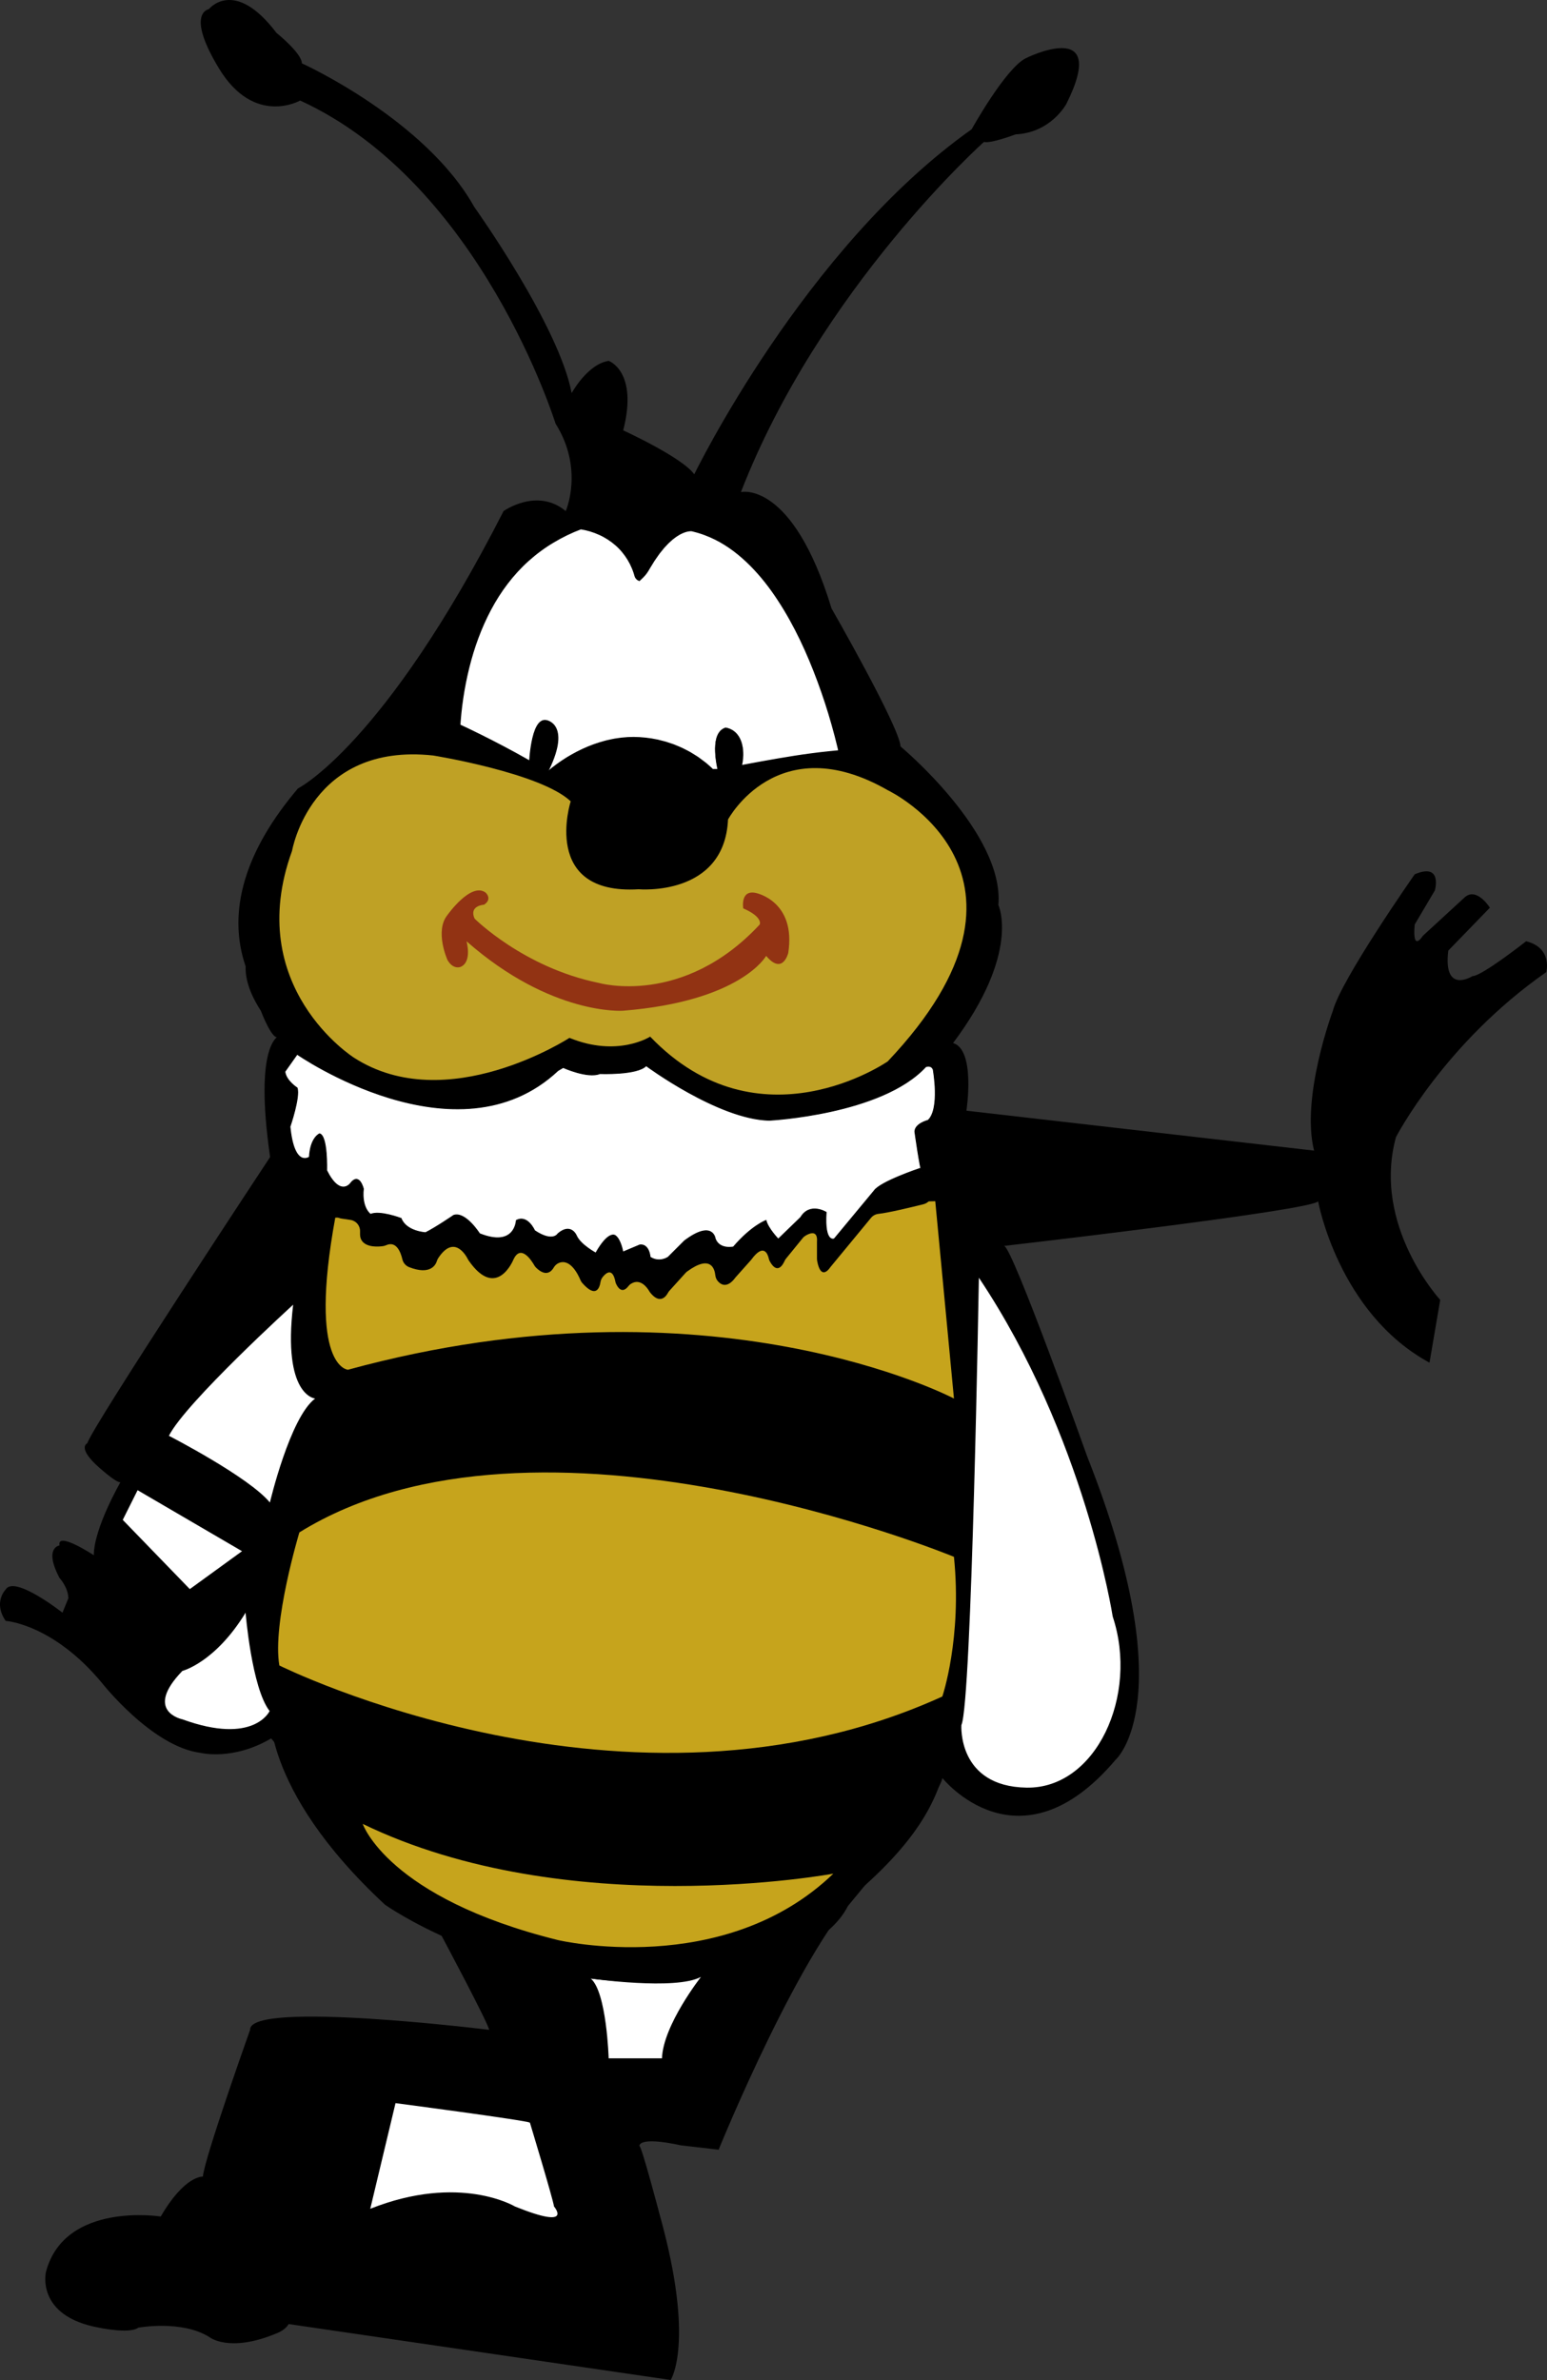 <?xml version="1.0" encoding="UTF-8"?>
<svg xmlns="http://www.w3.org/2000/svg" viewBox="0 0 1905.39 2931.24">
  <rect x="0" y="0" width="1905.39" height="2931.24" fill="#333333" stroke="none"/>
  <defs>
    <style>
      .cls-1, .cls-2 {
        stroke: #000;
        stroke-miterlimit: 10;
      }

      .cls-3, .cls-2 {
        fill: #fff;
      }

      .cls-4 {
        fill: #923313;
      }

      .cls-5 {
        fill: #bfa125;
      }

      .cls-6 {
        fill: #c6a41c;
      }
    </style>
  </defs>
  <g id="cabeza">
    <g id="alas">
      <path d="m1160.62,2189.79s94.22,118.31,213.23-22.19c0,0,84.3-72.73-34.71-373.58,0,0-92.57-259.52-102.49-259.52,0,0,381.85-43.98,386.81-55.05,0,0,24.8,137.7,137.2,198.86l13.22-77.35s-84.3-91.26-54.55-200.35c0,0,59.51-115.71,185.14-203.32,0,0,8.27-29.75-24.8-38.02,0,0-54.55,42.98-66.12,42.98,0,0-36.37,23.08-29.75-31.44l51.24-52.87s-16.53-26.43-31.41-12.39l-51.24,47.1s-13.22,21.53-9.92-14.03l24.8-41.96s9.92-34.57-24.8-19.87c0,0-90.92,129.87-100.83,168.16,0,0-39.67,106.06-23.14,172.18l-428.19-49.17s11.6-75.26-16.49-83.3-841.16,140.4-841.16,140.4c0,0-221.71,335.89-225.02,352.42,0,0-13.8,5.25,15.15,30.59s26.54,15.69,26.54,15.69c0,0-33.78,57.92-33.78,91.7,0,0-45.85-30.16-42.23-12.07,0,0-19.71,2.41-.2,39.82,0,0,11.06,12.07,11.06,25.34l-7.24,17.67s-59.12-46.63-69.98-28.53c0,0-15.69,15.69,0,38.61,0,0,57.92,3.62,118.24,76.01,0,0,61.85,79.07,122.02,86.59,0,0,39.66,9.93,86.71-17.82l210,243.14s58.47,109.5,58.47,115.77c0,0-296.15-36.68-294.36,0,0,0-56.37,158.36-58.16,180.73,0,0-22.37-1.79-51.89,49.21,0,0-118.1-18.79-141.36,68,0,0-13.42,54.58,65.31,68.89,0,0,37.58,8.05,48.31,0,0,0,53.68-9.84,87.68,11.63,0,0,24.16,19.68,82.31-4.47,0,0,10.74-3.58,15.21-11.63l470.61,68.89s30.42-45.63-13.42-203.1c0,0-22.37-85-25.05-85,0,0-2.68-12.53,51-.89l46.52,5.37s104.56-257.7,179.99-325.34,87.2-112.27,95.49-132.49Z"/>
      <path class="cls-3" d="m749.67,2535.08s-2.43-81.99-22.14-98.29,0,0,0,0c0,0,104.8,14.99,135.91-2.07s0,0,0,0c0,0-46.69,59.33-48.11,100.35h-65.66Z"/>
      <path class="cls-3" d="m487.15,2590.25s161.26,21.22,165.51,24.05c0,0,28.29,93.36,29.71,103.26,0,0,25.46,29.71-48.1,0,0,0-67.9-41.02-178.24,2.83l31.12-130.14Z"/>
    </g>
    <path d="m696.8,1300.95s-94.24,123.69-329.85-23.56c0,0-6.7-4.55-16.06-13.41-37.04-35.07-115.61-137.7,16.06-292.88,0,0,106.02-53.01,253.28-341.63,0,0,41.23-29.45,76.57,0,0,0,22.84-51.51-12.57-107.76,0,0-91.66-295.82-314.56-397.89,0,0-56.42,32.32-99.99-39.58-41.66-68.75-12.5-72.91-12.5-72.91,0,0,31.25-39.58,83.33,29.16,0,0,31.25,25,31.25,37.5,0,0,152.07,68.75,212.49,177.07,0,0,104.22,145.82,119.82,229.15,0,0,19.41-35.8,45.63-39.77,0,0,36.63,12.69,17.88,85.6,0,0,72.91,33.33,87.49,54.16,0,0,135.41-279.15,341.65-424.97,0,0,41.66-75,66.66-87.49,0,0,104.16-52.08,50,56.25,0,0-18.75,35.41-62.5,37.5,0,0-31.36,11.82-38.97,9.29,0,0-201.68,180.12-299.35,431.27,0,0,63.42-15.22,111.62,143.33,0,0,83.72,145.87,84.98,169.97,0,0,128.11,106.55,120.5,195.34,0,0,27.91,58.35-55.81,169.97,0,0-68.5,77.37-200.41,95.13,0,0-105.28-8.88-177.58-67.23,0,0-87.74,13.58-99.04-11.6Z"/>
    <path d="m321.27,1244.94s15.97,42.22,22.8,30.63c0,0-31.85,7.51-11.4,149.49l28.42,181.8s-11.15,79.89,27.08,115.6c0,0-52.56,99.42-55.74,128.08,0,0-46.19,138.57,0,248.46,0,0-14.33,101.93,141.75,246.87,0,0,127.76,90.78,313.93,95.56,0,0,210.07-3.19,256.26-93.97,0,0,114.67-136.97,116.27-157.68v-100.34s-11.15-97.15,14.33-172.01c0,0,6.37-157.42,0-194.98l-23.03-243.02,38.39-111.49c.08-19.51-2.12-50.42-16.49-83.3-114.19-261.36-823.75-250.93-868.95-108.15-7.43,23.46,3.66,48.66,16.39,68.44Z"/>
  </g>
  <g id="lineas">
    <path class="cls-6" d="m412.94,1499.69l738.99-20.25,23.03,243.02s-298.93-157.73-746.41-35.45c0,0-49.43-2.6-15.61-187.32Z"/>
    <path class="cls-6" d="m1174.96,1917.43s-512.26-212.22-806.24-30.1c0,0-33.69,111.87-24.65,163.9,0,0,429.94,214.32,816.56,38.22,0,0,24.48-71.66,14.33-172.01Z"/>
    <path class="cls-6" d="m1026.42,2307.62s-327.3,61.01-579.66-61.27c0,0,30.83,91.06,240.46,143.09,0,0,203.92,48.26,339.2-81.82Z"/>
  </g>
  <g id="cuerpo">
    <path d="m1137.55,1483.11c-16.78,4.19-43.71,10.64-55.45,11.88-3.63.38-6.98,2.14-9.3,4.96l-49.92,60.54c-.24.29-.46.58-.67.88-1.67,2.42-11.41,15.2-15.76-8.52-.14-.79-.21-1.59-.21-2.39v-21.25c0-.37.02-.74.05-1.12.2-2.62.4-14.7-13.93-6.34-1.44.84-2.72,1.93-3.77,3.23l-20.43,25.1c-.78.95-1.42,2-1.91,3.12-2.03,4.58-8.85,16.86-18.02.43-.62-1.1-1.06-2.29-1.33-3.53-1.14-5.1-5.98-19.78-21.33,1.04-.25.34-.52.68-.8.99l-18.71,20.98c-.33.37-.64.76-.93,1.16-1.97,2.73-11.41,14.52-20.89,3.76-1.83-2.07-2.92-4.7-3.21-7.45-.8-7.78-5.68-25.8-34.63-4.63-.74.54-1.42,1.17-2.04,1.85l-19.79,21.87c-.75.83-1.39,1.73-1.92,2.72-2.13,3.97-9.62,14.79-21.82-.4-.43-.53-.8-1.11-1.14-1.7-2-3.49-10.65-16.78-22.69-9.05-1.28.82-2.37,1.92-3.3,3.13-2.39,3.11-8.86,9.46-14.85-3.09-.49-1.02-.81-2.12-1.02-3.24-.89-4.74-4.54-18.56-15.33-5.45-1.53,1.86-2.53,4.1-2.9,6.47-1.04,6.66-5.3,20.54-22.39,1.17-1-1.14-1.8-2.44-2.38-3.84-2.7-6.49-12.34-26.53-26.35-20.96-2.78,1.11-5.04,3.22-6.53,5.81-2.57,4.46-9.31,12.08-21.59.11-.9-.88-1.67-1.88-2.29-2.97-3.38-5.89-16.79-26.92-25.84-6.74,0,0-20.61,50.31-55.01.84-.36-.51-.67-1.06-.96-1.62-2.5-4.95-17.13-30.79-36.51-1.31-.71,1.09-1.29,2.27-1.66,3.51-1.37,4.54-7.74,17.85-34.13,7.61-4.22-1.64-7.35-5.28-8.38-9.68-2.07-8.85-7.41-22.97-19.95-17.37-1.23.55-2.53.94-3.87,1.13-5.53.77-19.15,1.78-25.41-5.77-1.95-2.35-2.88-5.39-2.88-8.44v-4.39c0-6.84-5.01-12.66-11.78-13.67l-11.19-1.67c-4.71-.7-8.73-3.78-10.63-8.15l-49.92-114.63c-4.14-9.5,3.27-20.01,13.61-19.31l746.23,50.45c5.62.38,10.45,4.13,12.2,9.49l15.31,46.72c2.5,7.63-1.99,15.77-9.78,17.71Z"/>
  </g>
  <g id="alas-2" data-name="alas">
    <path class="cls-3" d="m1205.65,1573.68s-8.8,524.24-21.53,550.89c0,0-5.25,75.73,80.33,77.13s138.31-113.65,106.04-210.73c0,0-34.36-222.28-164.84-417.29Z"/>
    <path class="cls-3" d="m361.09,1606.86s-132.75,120.91-153.05,161.51c0,0,98.53,50.66,124.38,82.17,0,0,24.73-104.97,55.74-128.08,0,0-40.5-3.04-27.08-115.6Z"/>
    <polygon class="cls-3" points="169.47 1835.36 298.1 1910.48 233.78 1957.17 151.19 1871.9 169.47 1835.36"/>
    <path class="cls-3" d="m302.48,1986.21s7.47,92.66,29.6,121.14c0,0-19.16,42.35-107.43,10.2,0,0-48.36-9.66,0-59.64,0,0,40.32-10.17,77.83-71.7Z"/>
  </g>
  <g id="ojos">
    <g>
      <path class="cls-3" d="m788.1,709.25c-2.34-7.93-7.37-20.9-18.59-33.15-20.33-22.2-46.5-26.23-54.38-27.14-17.43,5.85-32.08,13.29-44.31,21.11-99.44,63.55-110.33,197.07-112.1,227.44,0,0,111.6,51.93,114.69,62.13,0,0,97.68-100.16,202.47-7.42,8.33-1.45,16.73-2.84,25.2-4.18,48.79-7.71,96.1-12.96,141.73-16.23,0,0-49.15-254.97-189.18-285.14,0,0-31.83-6.98-65.53,62.57Z"/>
      <path d="m787.57,715.67c-1.02-.32-2.41-.95-3.6-2.08-1.2-1.11-1.99-2.58-2.36-3.75l-.45-1.57c-.28-.93-.56-1.86-.87-2.78-.61-1.84-1.29-3.67-2.04-5.46-1.49-3.6-3.25-7.09-5.27-10.43-4.04-6.67-9.09-12.82-15.05-17.99-5.95-5.17-12.68-9.57-20.01-12.84-7.29-3.32-15.11-5.69-23.11-6.88l1.27-.13c-12.03,4.5-23.55,10.14-34.47,16.7-10.94,6.52-21.19,14.14-30.62,22.62-18.89,16.99-34.26,37.62-46.17,60.04-11.9,22.45-20.66,46.55-26.79,71.29-6.12,24.75-9.9,50.13-11.27,75.57l-4.64-7.76c9.98,4.61,19.81,9.34,29.64,14.2,9.81,4.87,19.56,9.85,29.25,14.98,9.7,5.13,19.33,10.39,28.94,15.85,4.8,2.74,9.57,5.55,14.33,8.57,2.38,1.52,4.75,3.09,7.15,4.84,1.2.9,2.4,1.83,3.68,2.91l.98.89c.34.33.7.7,1.04,1.05l.58.68.28.35c.09.12.23.31.33.47.23.35.42.62.66,1.06.27.54.51,1.1.71,1.67l-10.99-2.68c1.01-1.01,1.88-1.79,2.81-2.65.92-.81,1.84-1.65,2.77-2.43,1.86-1.6,3.74-3.13,5.65-4.63,3.81-3.02,7.76-5.83,11.77-8.55,8.06-5.38,16.49-10.19,25.28-14.3,8.79-4.1,17.94-7.51,27.35-10.01,2.35-.62,4.7-1.27,7.11-1.71l3.58-.73,1.79-.36,1.81-.26c2.42-.34,4.82-.76,7.25-1.02l7.3-.62c9.77-.53,19.58.13,29.23,1.64l7.21,1.35c2.39.52,4.74,1.19,7.11,1.78,1.18.32,2.38.59,3.54.94l3.48,1.15,3.48,1.15c1.15.4,2.34.72,3.45,1.23,4.49,1.89,9.08,3.62,13.36,5.97,2.16,1.12,4.38,2.16,6.46,3.41l6.21,3.83,3.08,1.95,2.93,2.16,5.82,4.35c.99.7,1.88,1.51,2.8,2.31l2.73,2.38c1.81,1.6,3.56,3.26,5.23,5.01l-4.3-1.22c3.54-.18,7.12-.07,10.69-.03,3.57.05,7.12.01,10.63-.27.87-.1,1.58-1.24,2.46-1.31.22,0,.44-.04.68.1.12.05.26.23.39.35l.43.59.43.61c.14.18.28.36.41.48.13.12.25.2.37.22.06,0,.11.02.16-.01.05-.05.08-.22.09-.47l.02-.95v-.5c0-.17,0-.34.02-.43.03-.52.15-.45.24-.6.19-.21.39-.33.61-.38.43-.08.91.12,1.35.08.87-.14,1.79.1,2.64-.14.43-.1.83-.35,1.24-.57.41-.24.83-.36,1.26-.48.85-.26,1.7-.5,2.55-.73,1.7-.49,3.43-.85,5.15-1.17,13.82-2.62,27.67-5.13,41.55-7.51,6.94-1.2,13.9-2.32,20.86-3.43,6.97-1.05,13.94-2.11,20.93-2.98l10.49-1.31,10.51-1.14c7.01-.77,14.03-1.35,21.05-1.91l-7.84,10.22-1.45-6.71-1.57-6.8c-1.08-4.53-2.22-9.06-3.4-13.58-2.37-9.04-4.92-18.03-7.63-26.98-5.44-17.89-11.57-35.56-18.4-52.92-13.62-34.69-30.26-68.29-51.61-98.31-10.71-14.95-22.76-28.86-36.36-40.82-6.8-5.98-14-11.43-21.61-16.19-7.6-4.76-15.63-8.74-23.95-11.88-2.09-.74-4.16-1.59-6.3-2.2-2.12-.66-4.24-1.35-6.41-1.85l-3.24-.83-.4-.1c-.08-.02.13.03.14.02-.12,0-.24-.02-.36-.04l-1.04-.04c-.81.07-1.6.04-2.49.23l-1.31.2c-.44.1-.89.24-1.34.36l-1.35.35c-.45.15-.9.34-1.36.51-.9.37-1.83.6-2.71,1.1l-2.7,1.33c-.89.48-1.75,1.08-2.63,1.61-1.79.99-3.43,2.39-5.13,3.64l-1.27.95-1.2,1.09-2.41,2.18-1.21,1.09c-.41.36-.76.79-1.14,1.18l-2.26,2.41-2.27,2.41-2.11,2.61-2.11,2.61c-.7.88-1.43,1.72-2.06,2.67l-3.9,5.57c-1.36,1.81-2.5,3.8-3.71,5.74l-3.6,5.84-.23.37-.3.54-.65,1.14c-.44.76-.91,1.53-1.41,2.29-1,1.52-2.12,3.03-3.31,4.42-2.4,2.81-4.95,5.05-7.02,7.01Zm1.06-12.83c.1-2.24-.28-4.21-.5-5.6-.11-.71-.14-1.3-.05-1.88.04-.29.12-.57.22-.86.05-.15.11-.29.17-.44.04-.08.05-.13.11-.24l.23-.4,3.62-6.37c1.22-2.12,2.37-4.27,3.77-6.31l4.07-6.18c.65-1.05,1.44-2.02,2.19-3.01l2.27-2.97,2.27-2.97,2.5-2.84,2.52-2.83c.43-.46.82-.96,1.29-1.4l1.39-1.33,2.79-2.65,1.4-1.32,1.53-1.23c2.05-1.62,4.02-3.31,6.33-4.7,1.13-.72,2.21-1.48,3.38-2.15l3.63-1.89c1.17-.67,2.54-1.11,3.82-1.65.65-.25,1.29-.52,1.96-.76l2.07-.6c.69-.19,1.38-.4,2.08-.58l2.19-.41c1.43-.31,3.01-.39,4.56-.5.84,0,1.62-.01,2.51.03l1.41.13c.3.04.81.13,1.01.17l.46.11,3.66.85c2.45.52,4.85,1.24,7.26,1.93,2.43.64,4.77,1.53,7.15,2.32,9.44,3.37,18.5,7.73,27.02,12.88,8.52,5.15,16.53,11.04,24.04,17.44,15.02,12.82,27.95,27.68,39.42,43.36,5.73,7.85,11.09,15.94,16.14,24.19,5.03,8.26,9.73,16.7,14.18,25.25,8.89,17.11,16.72,34.68,23.76,52.53,7.03,17.85,13.16,36.02,18.66,54.36,2.73,9.17,5.3,18.4,7.69,27.68,1.19,4.64,2.33,9.29,3.42,13.97l1.59,7.04c.52,2.38,1.01,4.67,1.49,7.18l1.82,9.59-9.66.63-20.88,1.36-10.44.69-10.45.65-20.91,1.33c-6.97.43-13.95.89-20.92,1.42-13.95,1.02-27.89,2.25-41.81,3.74-1.74.19-3.48.35-5.25.38l-2.65.05c-.44,0-.88.03-1.34-.08-.46-.09-.92-.2-1.35-.17-.88.03-1.69.53-2.55.66-.43.1-.82.42-1.25.48-.22.02-.45-.04-.69-.17-.13-.12-.22-.02-.41-.5-.04-.08-.09-.25-.15-.41l-.16-.47-.31-.9c-.09-.23-.17-.39-.23-.42-.06-.01-.11.02-.16.04-.1.05-.2.16-.28.32-.09.15-.16.38-.24.59l-.22.72-.22.69c-.09.15-.16.36-.26.45-.19.21-.4.25-.61.32-.85.21-1.87-.63-2.73-.45-3.41.87-6.77,1.97-10.12,3.17-3.35,1.19-6.68,2.44-10.06,3.41l-1.67.48-2.64-1.7c-1.94-1.25-3.8-2.58-5.6-3.98l-2.68-2.11c-.89-.71-1.78-1.42-2.73-2.05l-5.57-3.91-2.77-1.97-2.88-1.79-5.73-3.63c-.93-.64-1.96-1.11-2.94-1.66l-2.96-1.63c-3.89-2.31-8.04-4.04-12.11-5.97-1.01-.51-2.08-.84-3.13-1.26l-3.16-1.19-3.16-1.19c-1.06-.38-2.15-.63-3.23-.95-2.17-.59-4.31-1.27-6.5-1.8l-6.62-1.29c-8.87-1.45-17.89-1.8-26.86-1.25-8.97.61-17.86,2.31-26.52,4.81-8.66,2.51-17.1,5.85-25.21,9.88-8.11,4.03-15.91,8.73-23.34,13.94-3.69,2.64-7.33,5.35-10.81,8.25-1.74,1.44-3.46,2.91-5.13,4.41-.85.74-1.65,1.51-2.47,2.27-.78.74-1.63,1.57-2.27,2.22l-10.99-2.68c.06.26.16.51.3.74.08.14.06.14.11.2,0,.02.06.06.04.05l-.05-.04s-.05-.06-.08-.1l-.4-.4-.53-.48c-.8-.69-1.78-1.4-2.78-2.1-2.05-1.41-4.27-2.79-6.53-4.14-4.53-2.7-9.24-5.29-13.99-7.83-9.51-5.08-19.25-9.86-29.01-14.61-9.77-4.73-19.59-9.4-29.42-14.05l-29.46-13.97-4.97-2.36.33-5.41c.82-13.25,2.39-26.45,4.51-39.53,2.2-13.08,4.98-26.06,8.49-38.86,3.56-12.79,7.77-25.4,12.76-37.73,4.97-12.33,10.76-24.35,17.43-35.88,13.3-23.06,30.24-44.21,50.69-61.35,5.07-4.32,10.44-8.29,15.9-12.09l8.36-5.45c2.84-1.73,5.73-3.38,8.65-4.96,11.7-6.31,24.09-11.23,36.72-15.02l.63-.19.64.06c8.62.75,17.15,2.63,25.33,5.69,8.2,3,15.97,7.29,23.04,12.62,7.08,5.32,13.28,11.85,18.43,19.15,2.57,3.65,4.88,7.5,6.87,11.51,1.01,2,1.93,4.04,2.79,6.12.43,1.03.83,2.08,1.23,3.13l.52,1.42c-.22-.68-.85-1.64-1.9-2.25-1.04-.63-2.28-.76-3.15-.58Z"/>
    </g>
    <g id="detalle_ojos" data-name="detalle ojos">
      <path class="cls-1" d="m651.87,944.3s1.45-60.7,20.92-56.99c0,0,32.46,4.64,0,66.77l-20.92-9.78Z"/>
      <g>
        <path d="m885.32,952.13s-14.17-49.02,8.45-55.91c4.57.86,7.81,2.57,10.09,4.25,11.61,8.53,14.67,28.15,8.32,49.31-3.43.74-7.24,1.39-11.38,1.83-5.7.61-10.91.7-15.47.52Z"/>
        <path d="m885.01,952.52c-.07-.09-.15-.2-.19-.32l-.05-.17-.06-.23-.12-.47-.24-.94-.45-1.88c-.29-1.25-.56-2.51-.81-3.77-.51-2.52-.95-5.05-1.31-7.59-.73-5.08-1.16-10.22-1.11-15.36.12-5.12.59-10.33,2.47-15.17.93-2.4,2.23-4.69,4.03-6.57,1.78-1.88,4.08-3.26,6.55-4.02h.04s.04,0,.04,0c2.63.51,5.21,1.37,7.57,2.66,1.17.66,2.32,1.36,3.32,2.27.51.44,1.05.84,1.52,1.32l1.38,1.46c.48.47.83,1.05,1.25,1.57.41.53.82,1.06,1.14,1.65l1.04,1.72.87,1.81.43.91.35.94.7,1.88.54,1.93.27.97.2.98c1.11,5.24,1.3,10.63.86,15.95-.44,5.33-1.53,10.59-3.07,15.7h0s0,0,0,0c-4.41.92-8.86,1.67-13.35,2.08-2.24.24-4.49.43-6.75.53l-3.39.15-1.7.04-.85.02c-.37,0-.77-.03-1.13-.09Zm.62-.79c.2-.04.36-.06.56-.03l.83.06,1.68.09c1.12.05,2.25.1,3.37.09,2.25,0,4.5-.07,6.74-.22,4.48-.37,8.96-.97,13.36-1.95h0c1.51-5.11,2.58-10.37,2.99-15.69.41-5.31.19-10.7-.94-15.91l-.21-.98-.27-.96-.55-1.92-.7-1.87-.35-.93-.43-.9-.87-1.79-1.04-1.7c-.32-.58-.73-1.11-1.14-1.63-.42-.51-.77-1.09-1.24-1.55l-1.38-1.44c-.47-.47-1.01-.86-1.51-1.29-.99-.89-2.13-1.58-3.29-2.22-2.33-1.27-4.88-2.1-7.49-2.59h.08c-2.42.75-4.64,2.11-6.37,3.95-1.74,1.84-3,4.09-3.91,6.45-1.81,4.76-2.29,9.93-2.33,15.01.02,5.1.53,10.2,1.33,15.24.4,2.52.87,5.03,1.42,7.52.27,1.25.56,2.49.87,3.73l.47,1.85.25.92.13.46.07.23s.04.13.02.06c-.02-.04-.07-.08-.12-.09Z"/>
      </g>
    </g>
    <path class="cls-1" d="m700.85,932c33.96-19.48,90.72-34.72,161.73,11.47,7.98,5.19,14.29,12.45,18.16,20.97l11.65,25.61c4.44,9.76,5.5,20.65,2.92,31.01-6.58,26.45-27.88,73.44-96.42,82.66-.75.1-1.5.21-2.25.35-8.92,1.6-81.63,12.24-111.76-59.95-3.05-7.3-4.2-15.23-3.36-23.06.94-8.85,1.56-21.45-1.35-28.25h0c-9.65-22.43-.91-48.41,20.7-60.8Z"/>
  </g>
  <g id="bpca">
    <path class="cls-5" d="m786.47,1095.22s105.72,9.69,110.22-85.91c0,0,60.93-113.91,196.69-36.11,0,0,218.12,103.72,0,334.04,0,0-158.12,109.82-292.6-30.51,0,0-39.91,25.93-99.4,1.53,0,0-151.01,98.19-265.4,24.41,0,0-137.28-86.94-76.27-254.73,0,0,22.8-133.84,173.89-117.45,0,0,132.28,21.35,169.31,56.44,0,0-37.24,115.56,83.58,108.3Z"/>
    <g id="sonrisa">
      <path class="cls-4" d="m935.73,1138.61s4.43-9.04-20.3-19.85c0,0-4.02-23.42,15.8-18.91,0,0,49.53,9.91,39.63,73.85,0,0-6.72,27.92-27.22,3.6,0,0-30.65,55.84-176.43,67.55,0,0-88.14,6.3-192.61-85.56,0,0,7.2,25.22-7.2,31.52,0,0-9.01,4-16.21-8.36,0,0-16.21-35.77,0-55.59,0,0,28.82-40.78,46.83-27.59,0,0,9.01,7.78-1.8,14.99,0,0-18.91.9-11.71,17.11,0,0,60.34,60.34,153.11,79.25,0,0,103.57,29.8,198.14-72.01Z"/>
    </g>
  </g>
  <g id="cpsa_de_abajo" data-name="cpsa de abajo">
    <path class="cls-2" d="m365.96,1298.46s196.83,136.85,321.26,20.09l6.42-3.77s30.19,13.71,45.2,7.53c0,0,46.21,1.83,57-9.76,0,0,88.63,65.69,151.41,67.23,0,0,138.78-7.05,192.98-65.98,0,0,6.65-2.79,9.16,3.49,0,0,8.79,48.4-6.28,62.49,0,0-16.32,4.05-16.32,14.09,0,0,6.28,45.2,8.79,50.22s-2.51-5.02-2.51-5.02c0,0-48.96,16.32-56.5,27.62l-48.96,59.01s-12.55,6.28-10.04-32.64c0,0-20.09-12.55-31.39,6.28l-27.62,26.74s-12.55-12.93-15.07-22.97c0,0-17.58,6.28-40.18,32.64,0,0-17.11,3.77-22.37-10.04,0,0-2.74-23.85-37.9,2.51l-20.09,20.09s-10.47,7.53-22.18,0c0,0-1.07-16.32-12.67-15.07l-20.91,8.79s-2.47-15.07-9.13-20.09c0,0-7.92-7.53-24.24,21.34,0,0-18.83-10.04-23.85-21.34,0,0-6.56-16.32-22.74-2.51,0,0-6.14,11.3-28.73-3.77,0,0-8.79-20.09-22.6-12.55,0,0-1.26,33.9-45.2,16.32,0,0-17.47-27.62-31.96-22.6,0,0-22.03,15.07-34.58,21.34,0,0-23.85-1.26-30.13-17.58,0,0-26.37-10.04-37.66-5.02,0,0-11.3-7.53-8.79-31.39,0,0-5.02-21.34-16.32-6.28,0,0-12.55,16.32-28.88-16.32,0,0,1.26-42.69-8.79-45.2,0,0-11.3,4.6-12.55,28.67,0,0-18.83,14.02-23.85-37.46,0,0,12.55-36.41,8.79-47.71,0,0-13.81-8.79-15.07-20.09l15.07-21.34Z"/>
  </g>
</svg>